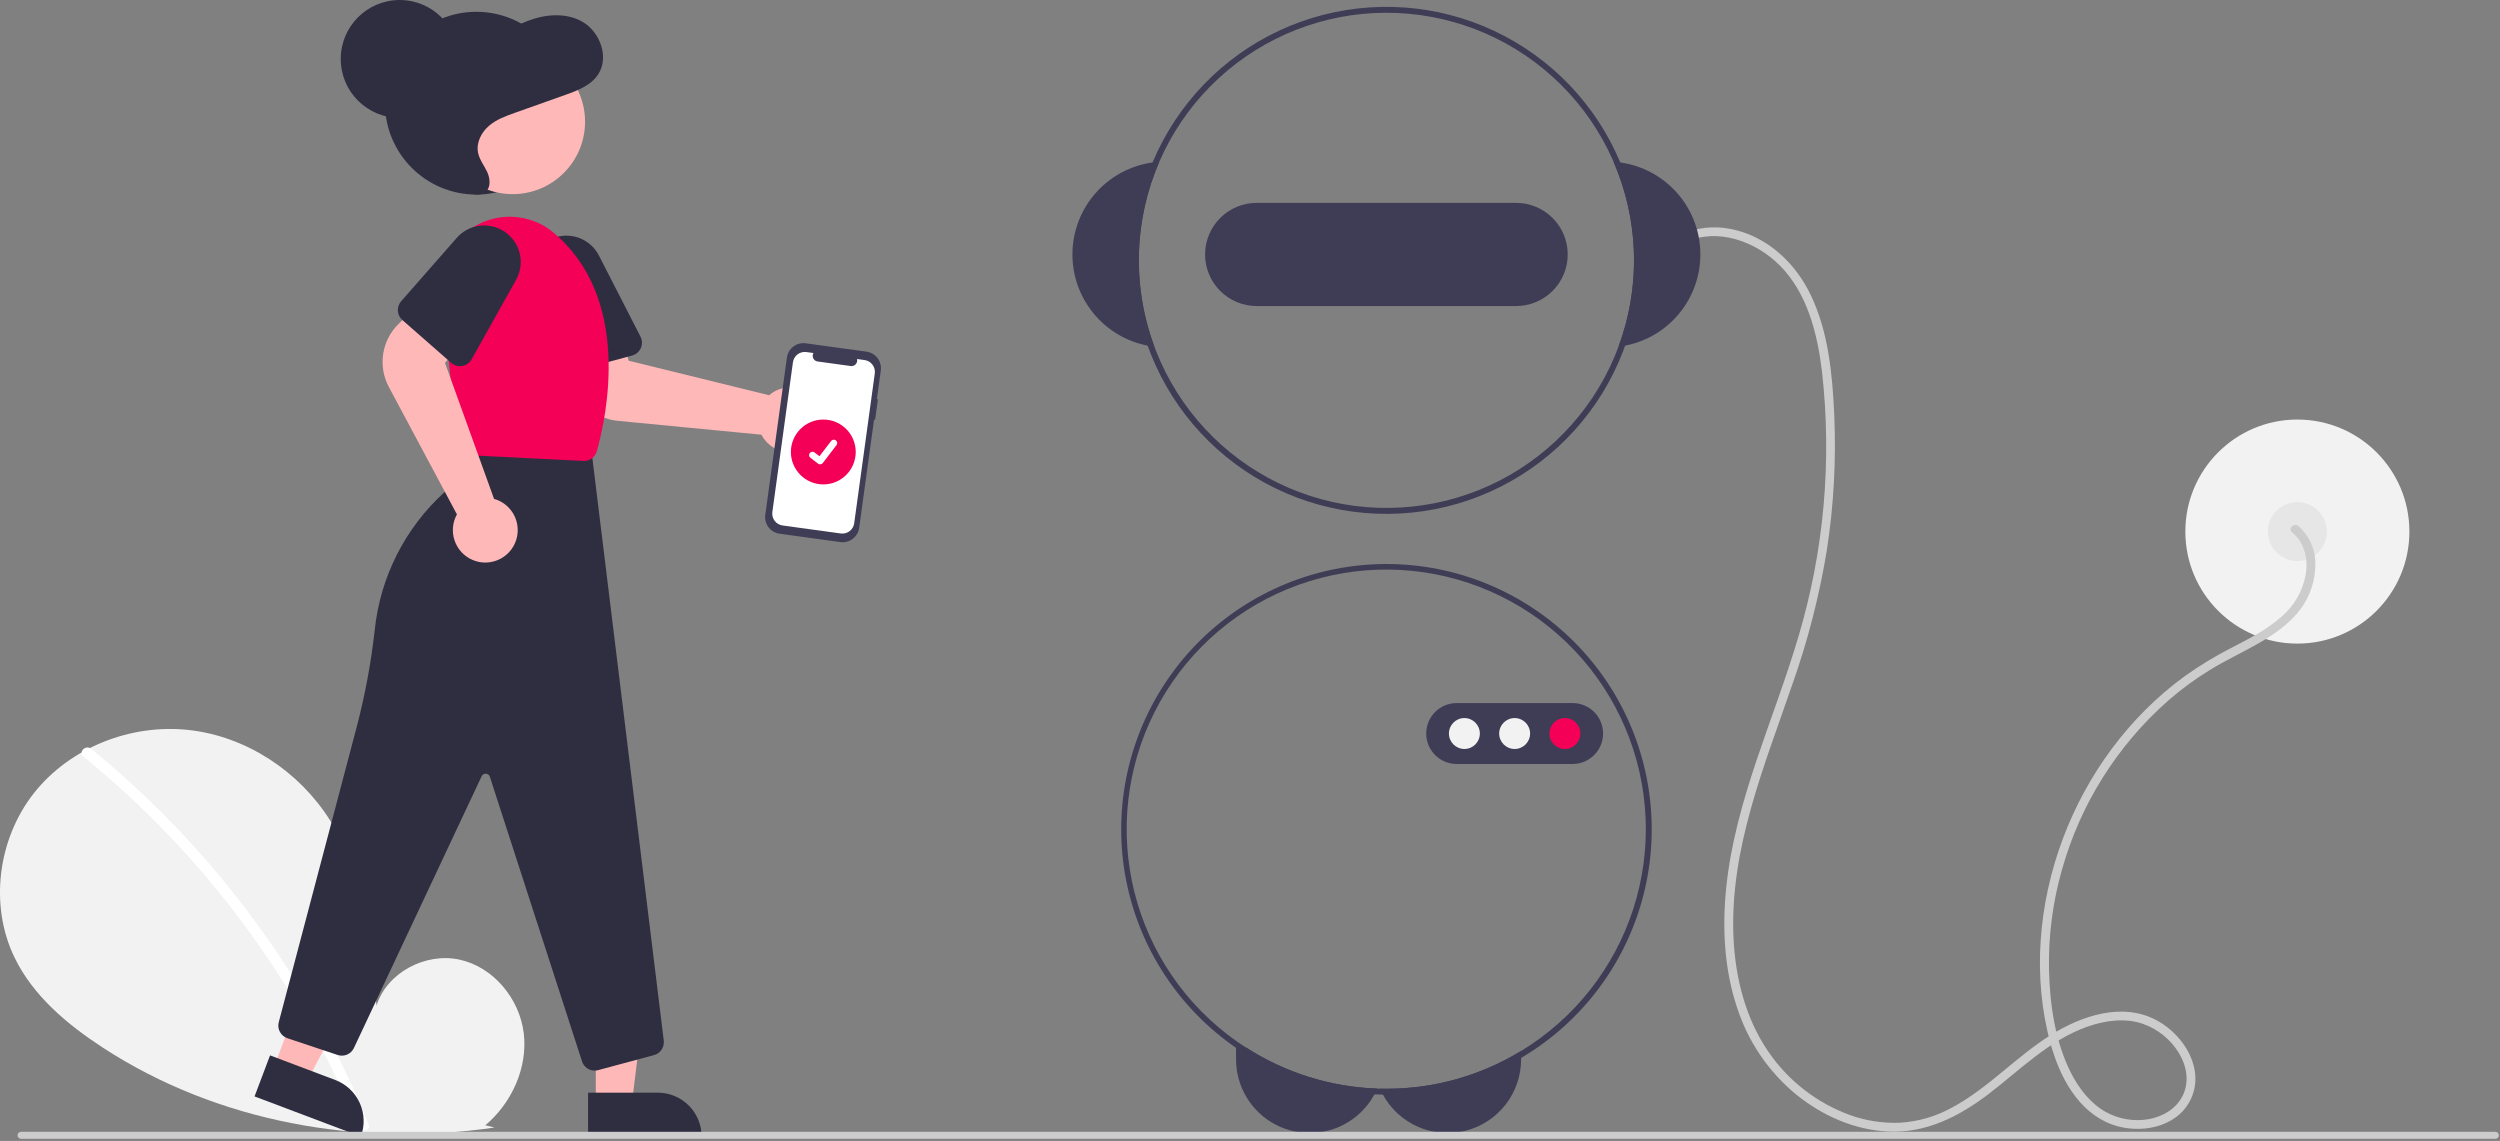 <svg width="848" height="387" viewBox="0 0 848 387" fill="none" xmlns="http://www.w3.org/2000/svg">
<rect x="0" y="0" width="848" height="387" fill="#808080" stroke="none"/>
<g clip-path="url(#clip0_75_1345)">
<path d="M779.267 218.31C800.253 218.31 817.267 201.297 817.267 180.31C817.267 159.323 800.253 142.31 779.267 142.31C758.28 142.31 741.267 159.323 741.267 180.31C741.267 201.297 758.28 218.31 779.267 218.31Z" fill="#F2F2F2"/>
<path d="M779.267 190.31C784.789 190.31 789.267 185.833 789.267 180.31C789.267 174.787 784.789 170.31 779.267 170.31C773.744 170.31 769.267 174.787 769.267 180.31C769.267 185.833 773.744 190.31 779.267 190.31Z" fill="#E6E6E6"/>
<path d="M777.439 180.523C781.651 183.96 782.935 189.376 782.151 194.606C781.188 200.342 778.212 205.547 773.757 209.287C768.748 213.739 762.638 216.747 756.743 219.828C751.326 222.593 746.12 225.753 741.167 229.283C722.207 243.064 707.882 262.686 699.684 284.583C691.5 306.443 689.304 331.255 695.523 353.91C698.6 365.119 704.825 377.213 716.421 381.431C725.665 384.793 738.285 382.627 742.992 373.101C748.048 362.867 740.994 351.363 731.907 346.283C720.129 339.697 706.06 344.51 695.466 351.176C683.803 358.515 674.428 369.046 662.251 375.624C656.77 378.678 650.671 380.457 644.407 380.829C638.655 381.056 632.914 380.169 627.498 378.217C616.262 374.123 606.589 366.615 599.837 356.746C592.102 345.503 588.64 331.721 588.009 318.221C586.596 288.014 598.529 259.756 608.103 231.743C613.248 217.156 617.103 202.145 619.622 186.884C622.017 171.545 622.87 156.004 622.167 140.495C621.533 126.782 620.181 112.441 614.128 99.916C608.806 88.903 599.079 79.889 586.782 77.617C581.238 76.529 575.494 77.189 570.342 79.505C568.588 80.305 570.111 82.892 571.856 82.095C582.739 77.131 595.602 81.961 603.64 89.977C613.027 99.338 616.474 113.161 618.004 125.916C621.444 156.144 618.733 186.755 610.036 215.909C601.689 244.261 588.56 271.43 585.53 301.135C584.148 314.689 584.858 328.702 589.191 341.699C592.908 353.277 599.878 363.541 609.269 371.265C618.111 378.414 628.989 383.284 640.44 383.826C653.294 384.435 664.567 378.705 674.54 371.082C685.221 362.917 695.048 352.843 707.987 348.265C713.885 346.178 720.604 345.204 726.66 347.213C731.856 348.988 736.263 352.532 739.112 357.225C741.743 361.599 742.713 367.067 740.313 371.766C738.056 376.184 733.651 378.739 728.882 379.613C723.832 380.507 718.629 379.623 714.158 377.112C708.934 374.128 705.111 369.121 702.433 363.831C697.093 353.281 695.298 340.723 695.026 329.014C694.788 317.576 696.253 306.167 699.374 295.161C705.585 272.897 718.122 252.913 735.464 237.632C739.833 233.826 744.506 230.385 749.438 227.343C754.818 224.027 760.561 221.377 766.045 218.248C771.442 215.17 776.761 211.491 780.477 206.425C783.645 202.083 785.356 196.849 785.364 191.474C785.421 189.002 784.93 186.548 783.926 184.288C782.923 182.028 781.432 180.018 779.56 178.402C778.077 177.192 775.942 179.302 777.439 180.523V180.523Z" fill="#CCCCCC"/>
<path d="M422.687 355.31C435.974 363.899 451.344 368.717 467.157 369.25C466.874 369.919 466.557 370.574 466.207 371.21C464.366 374.608 461.765 377.534 458.606 379.76C454.867 382.392 450.476 383.946 445.913 384.253C441.351 384.561 436.791 383.609 432.732 381.502C428.674 379.395 425.271 376.214 422.897 372.306C420.522 368.398 419.266 363.913 419.267 359.34V355.31H422.687Z" fill="#3F3D56"/>
<path d="M515.956 356.49V359.34C515.958 364.889 514.111 370.28 510.708 374.661C507.304 379.043 502.537 382.166 497.161 383.537C491.784 384.907 486.104 384.447 481.018 382.229C475.932 380.012 471.73 376.162 469.076 371.29C468.71 370.638 468.38 369.967 468.086 369.28C468.816 369.3 469.536 369.31 470.266 369.31C486.386 369.329 502.198 364.892 515.956 356.49V356.49Z" fill="#3F3D56"/>
<path d="M549.596 55.11C548.846 55 548.086 54.93 547.326 54.88C555.962 74.783 556.561 97.256 548.996 117.59C549.756 117.5 550.506 117.38 551.256 117.24C558.58 115.821 565.162 111.849 569.831 106.032C574.501 100.214 576.954 92.928 576.755 85.471C576.556 78.014 573.717 70.87 568.743 65.31C563.77 59.75 556.985 56.136 549.596 55.11V55.11Z" fill="#3F3D56"/>
<path d="M393.207 54.88C392.447 54.93 391.687 55 390.937 55.11C383.548 56.136 376.763 59.75 371.789 65.31C366.816 70.87 363.977 78.014 363.778 85.471C363.579 92.928 366.032 100.214 370.701 106.032C375.371 111.849 381.953 115.821 389.276 117.24C390.026 117.38 390.776 117.5 391.537 117.59C383.972 97.256 384.571 74.783 393.207 54.88V54.88Z" fill="#3F3D56"/>
<path d="M549.596 55.11C541.358 35.43 526.098 19.515 506.782 10.456C487.466 1.398 465.472 -0.157 445.073 6.094C424.675 12.345 407.328 25.955 396.403 44.281C385.478 62.606 381.755 84.338 385.957 105.255C390.16 126.172 401.987 144.78 419.142 157.464C436.297 170.149 457.554 176.003 478.784 173.891C500.014 171.779 519.701 161.85 534.02 146.034C548.339 130.218 556.268 109.645 556.266 88.31C556.262 76.911 553.995 65.626 549.596 55.11V55.11ZM548.996 117.59C541.681 137.254 527.271 153.467 508.601 163.04C489.931 172.612 468.355 174.849 448.119 169.311C427.882 163.774 410.451 150.862 399.257 133.117C388.063 115.373 383.916 94.081 387.632 73.432C391.349 52.784 402.66 34.274 419.338 21.546C436.017 8.818 456.856 2.795 477.754 4.66C498.651 6.526 518.093 16.146 532.253 31.627C546.414 47.109 554.266 67.329 554.266 88.31C554.263 98.305 552.478 108.22 548.996 117.59V117.59Z" fill="#3F3D56"/>
<path d="M514.267 68.81H426.267C421.625 68.81 417.174 70.654 413.892 73.936C410.61 77.217 408.767 81.668 408.767 86.31C408.767 90.951 410.61 95.402 413.892 98.684C417.174 101.966 421.625 103.81 426.267 103.81H514.267C518.908 103.81 523.359 101.966 526.641 98.684C529.923 95.402 531.767 90.951 531.767 86.31C531.767 81.668 529.923 77.217 526.641 73.936C523.359 70.654 518.908 68.81 514.267 68.81V68.81Z" fill="#3F3D56"/>
<path d="M470.266 191.31C446.756 191.321 424.184 200.53 407.377 216.97C390.571 233.409 380.864 255.772 380.333 279.276C379.803 302.78 388.491 325.558 404.539 342.739C420.587 359.92 442.721 370.138 466.206 371.21C467.156 371.26 468.116 371.29 469.076 371.29C469.476 371.31 469.866 371.31 470.266 371.31C494.136 371.31 517.028 361.828 533.906 344.949C550.784 328.071 560.266 305.179 560.266 281.31C560.266 257.44 550.784 234.548 533.906 217.67C517.028 200.792 494.136 191.31 470.266 191.31V191.31ZM515.956 356.49C502.199 364.892 486.387 369.329 470.266 369.31C469.536 369.31 468.816 369.3 468.086 369.28C467.776 369.28 467.466 369.27 467.156 369.25C446.025 368.515 425.863 360.201 410.356 345.827C394.849 331.452 385.033 311.977 382.701 290.962C380.369 269.946 385.678 248.793 397.656 231.369C409.635 213.945 427.484 201.413 447.941 196.065C468.397 190.716 490.096 192.907 509.07 202.237C528.045 211.568 543.028 227.415 551.281 246.882C559.535 266.349 560.507 288.136 554.021 308.261C547.535 328.387 534.024 345.506 515.956 356.49Z" fill="#3F3D56"/>
<path d="M533.433 259.143H494.099C491.359 259.143 488.73 258.055 486.792 256.117C484.854 254.179 483.766 251.55 483.766 248.81C483.766 246.069 484.854 243.441 486.792 241.503C488.73 239.565 491.359 238.476 494.099 238.476H533.433C536.173 238.476 538.802 239.565 540.74 241.503C542.677 243.441 543.766 246.069 543.766 248.81C543.766 251.55 542.677 254.179 540.74 256.117C538.802 258.055 536.173 259.143 533.433 259.143V259.143Z" fill="#3F3D56"/>
<path d="M496.722 254.054C499.618 254.054 501.966 251.706 501.966 248.81C501.966 245.913 499.618 243.565 496.722 243.565C493.826 243.565 491.478 245.913 491.478 248.81C491.478 251.706 493.826 254.054 496.722 254.054Z" fill="#F2F2F2"/>
<path d="M513.766 254.054C516.662 254.054 519.01 251.706 519.01 248.81C519.01 245.913 516.662 243.565 513.766 243.565C510.869 243.565 508.521 245.913 508.521 248.81C508.521 251.706 510.869 254.054 513.766 254.054Z" fill="#F2F2F2"/>
<path d="M530.811 254.054C533.707 254.054 536.055 251.706 536.055 248.81C536.055 245.913 533.707 243.565 530.811 243.565C527.914 243.565 525.566 245.913 525.566 248.81C525.566 251.706 527.914 254.054 530.811 254.054Z" fill="#F50057"/>
<path d="M164.625 381.698C173.618 374.099 179.08 362.095 177.648 350.41C176.215 338.724 167.343 327.981 155.834 325.5C144.326 323.019 131.207 329.888 127.711 341.13C125.787 319.455 123.571 296.873 112.047 278.415C101.613 261.702 83.54 249.743 63.954 247.603C44.368 245.464 23.746 253.544 11.53 269.004C-0.685 284.463 -3.676 306.938 4.88 324.686C11.182 337.761 22.793 347.491 34.959 355.407C73.771 380.663 121.918 389.196 167.731 382.454L164.625 381.698Z" fill="#F2F2F2"/>
<path d="M30.899 253.992C47.061 267.156 61.887 281.878 75.164 297.946C88.442 313.998 100.133 331.3 110.071 349.609C115.626 359.88 120.616 370.446 125.019 381.26C125.917 383.46 122.345 384.418 121.457 382.242C113.658 363.176 104.009 344.921 92.649 327.737C81.344 310.615 68.405 294.631 54.013 280.008C45.873 271.741 37.285 263.928 28.287 256.604C26.443 255.103 29.07 252.503 30.899 253.992V253.992Z" fill="white"/>
<path d="M161.576 66C178.697 66 192.576 52.121 192.576 35C192.576 17.879 178.697 4 161.576 4C144.455 4 130.576 17.879 130.576 35C130.576 52.121 144.455 66 161.576 66Z" fill="#2F2E41"/>
<path d="M277.194 148.511C276.6 149.405 275.876 150.204 275.045 150.884C273.849 151.87 272.458 152.592 270.964 153.003C269.469 153.414 267.904 153.505 266.372 153.269C264.84 153.033 263.375 152.476 262.074 151.635C260.772 150.793 259.662 149.686 258.818 148.386C258.623 148.083 258.443 147.77 258.281 147.449L209.431 142.736C205.576 142.349 201.948 140.729 199.086 138.117C196.224 135.505 194.281 132.04 193.544 128.236L190.771 113.619L209.836 110.653L213.257 122.361L260.885 134.06C261.254 133.737 261.645 133.439 262.055 133.17C264.18 131.792 266.715 131.188 269.233 131.462C271.751 131.735 274.097 132.869 275.876 134.672C277.655 136.474 278.758 138.836 278.998 141.357C279.238 143.878 278.601 146.405 277.194 148.511L277.194 148.511Z" fill="#FFB8B8"/>
<path d="M214.428 120.594L193.132 126.347C191.979 126.657 190.751 126.497 189.717 125.902C188.683 125.308 187.926 124.327 187.614 123.176L180.155 95.564C179.356 92.606 179.68 89.458 181.065 86.725C182.45 83.992 184.798 81.869 187.656 80.765C190.514 79.661 193.679 79.654 196.542 80.746C199.404 81.837 201.761 83.95 203.159 86.676L217.259 114.198C217.565 114.794 217.733 115.452 217.752 116.122C217.772 116.792 217.641 117.458 217.369 118.071C217.098 118.684 216.693 119.229 216.184 119.666C215.675 120.102 215.075 120.419 214.428 120.594V120.594Z" fill="#2F2E41"/>
<path d="M202.092 374.133H214.351L220.184 326.845L202.089 326.846L202.092 374.133Z" fill="#FFB8B8"/>
<path d="M237.996 385.516L199.465 385.517L199.465 370.63L223.109 370.629C227.057 370.629 230.843 372.198 233.635 374.989C236.427 377.781 237.996 381.567 237.996 385.516V385.516V385.516Z" fill="#2F2E41"/>
<path d="M92.822 362.185L104.292 366.515L126.454 324.337L109.526 317.946L92.822 362.185Z" fill="#FFB8B8"/>
<path d="M122.39 385.518L86.343 371.907L91.601 357.98L113.721 366.332C117.415 367.726 120.403 370.531 122.029 374.129C123.655 377.727 123.784 381.824 122.39 385.518V385.518L122.39 385.518Z" fill="#2F2E41"/>
<path d="M201.704 363.15C200.754 363.149 199.828 362.847 199.06 362.288C198.292 361.728 197.721 360.94 197.429 360.035L166.16 263.471C166.067 263.185 165.891 262.933 165.653 262.748C165.416 262.564 165.128 262.455 164.828 262.436C164.527 262.417 164.228 262.488 163.969 262.641C163.71 262.794 163.503 263.022 163.375 263.294L120.041 355.495C119.571 356.492 118.753 357.282 117.74 357.716C116.727 358.15 115.591 358.198 114.545 357.851L97.478 352.161C96.394 351.798 95.489 351.036 94.945 350.03C94.402 349.024 94.261 347.849 94.551 346.743L121.095 246.196C123.873 235.546 125.879 224.709 127.099 213.77C128.96 195.756 137.405 179.063 150.815 166.893C156.67 161.528 160.477 154.294 161.581 146.43L161.653 145.927L200.526 152.064L225.15 352.993C225.277 354.068 225.015 355.153 224.41 356.051C223.804 356.949 222.897 357.599 221.853 357.885L202.879 362.993C202.496 363.097 202.101 363.15 201.704 363.15V363.15Z" fill="#2F2E41"/>
<path d="M173.891 65.852C187.456 65.852 198.452 54.856 198.452 41.291C198.452 27.727 187.456 16.73 173.891 16.73C160.326 16.73 149.33 27.727 149.33 41.291C149.33 54.856 160.326 65.852 173.891 65.852Z" fill="#FFB8B8"/>
<path d="M198.112 156.349C198.035 156.349 197.958 156.347 197.88 156.343L159.344 154.416C158.269 154.367 157.247 153.933 156.466 153.191C155.685 152.45 155.197 151.452 155.092 150.381L149.828 99.053C149.442 95.294 149.982 91.498 151.4 87.995C152.817 84.493 155.07 81.39 157.962 78.957C160.853 76.525 164.295 74.837 167.989 74.039C171.682 73.242 175.515 73.36 179.152 74.383H179.152C182.166 75.208 184.974 76.653 187.398 78.624C214.506 100.887 205.765 141.223 202.441 153.055C202.18 154.002 201.615 154.838 200.833 155.433C200.051 156.029 199.095 156.35 198.112 156.349V156.349Z" fill="#F50057"/>
<path d="M164.587 190.814C163.514 190.815 162.447 190.655 161.421 190.34C159.938 189.89 158.566 189.132 157.396 188.116C156.225 187.099 155.283 185.847 154.631 184.44C153.979 183.034 153.631 181.506 153.61 179.956C153.59 178.406 153.897 176.869 154.512 175.446C154.656 175.116 154.817 174.793 154.995 174.479L131.86 131.198C130.046 127.774 129.385 123.857 129.974 120.027C130.564 116.197 132.372 112.66 135.131 109.939L145.765 99.534L158.795 113.764L150.942 123.098L167.584 169.231C168.058 169.359 168.522 169.52 168.973 169.713C171.298 170.718 173.205 172.494 174.372 174.742C175.539 176.99 175.895 179.572 175.379 182.051C174.864 184.531 173.509 186.757 171.542 188.353C169.576 189.95 167.119 190.819 164.587 190.814L164.587 190.814Z" fill="#FFB8B8"/>
<path d="M153.061 123.094L136.475 108.55C135.579 107.762 135.032 106.651 134.954 105.461C134.876 104.27 135.273 103.098 136.059 102.2L154.916 80.695C156.936 78.391 159.737 76.917 162.779 76.556C165.822 76.196 168.89 76.975 171.392 78.742C173.894 80.51 175.653 83.141 176.33 86.129C177.007 89.117 176.554 92.25 175.058 94.924L159.955 121.908C159.628 122.493 159.174 122.998 158.626 123.385C158.079 123.772 157.452 124.032 156.791 124.145C156.13 124.259 155.453 124.224 154.807 124.042C154.162 123.86 153.565 123.536 153.061 123.094V123.094Z" fill="#2F2E41"/>
<path d="M158.086 65.149C160.327 65.944 163.075 66.644 164.838 64.996C166.559 63.388 166.246 60.446 165.232 58.278C164.218 56.111 162.645 54.182 162.163 51.822C161.471 48.441 163.258 44.929 165.809 42.724C168.36 40.52 171.571 39.362 174.706 38.248L191.899 32.136C196.154 30.623 200.741 28.846 203.122 24.865C206.568 19.104 203.418 10.87 197.765 7.508C192.113 4.147 184.973 4.773 178.875 7.137C175.502 8.444 172.293 10.245 168.805 11.166C161.921 12.982 154.093 11.352 148.043 15.234C142.777 18.613 140.335 25.508 140.512 31.958C140.689 38.409 143.064 44.553 145.57 50.453C147.06 53.962 148.653 57.513 151.177 60.304C153.702 63.096 157.35 65.049 160.994 64.535L158.086 65.149Z" fill="#2F2E41"/>
<path d="M135.576 40C146.622 40 155.576 31.046 155.576 20C155.576 8.954 146.622 0 135.576 0C124.53 0 115.576 8.954 115.576 20C115.576 31.046 124.53 40 135.576 40Z" fill="#2F2E41"/>
<path d="M297.788 135.45L297.434 135.402L298.77 125.679C298.975 124.186 298.579 122.674 297.669 121.473C296.759 120.273 295.409 119.483 293.916 119.278L273.317 116.446C271.824 116.241 270.311 116.637 269.111 117.547C267.91 118.458 267.121 119.808 266.916 121.3L259.583 174.641C259.378 176.133 259.774 177.646 260.684 178.846C261.595 180.047 262.945 180.836 264.437 181.042L285.037 183.873C286.529 184.078 288.042 183.682 289.242 182.772C290.443 181.862 291.232 180.512 291.438 179.019L296.482 142.322L296.837 142.371L297.788 135.45Z" fill="#3F3D56"/>
<path d="M293.269 122.13L290.704 121.778C290.782 122.083 290.784 122.403 290.71 122.709C290.635 123.016 290.486 123.299 290.276 123.534C290.067 123.77 289.802 123.95 289.506 124.059C289.21 124.167 288.892 124.202 288.58 124.159L277.324 122.612C277.011 122.569 276.714 122.45 276.459 122.265C276.203 122.08 275.997 121.835 275.859 121.552C275.72 121.269 275.653 120.956 275.664 120.641C275.675 120.326 275.763 120.019 275.921 119.746L273.525 119.416C272.999 119.344 272.464 119.376 271.949 119.511C271.435 119.645 270.953 119.88 270.53 120.201C270.106 120.522 269.75 120.923 269.482 121.382C269.214 121.84 269.038 122.347 268.966 122.874L261.982 173.678C261.836 174.741 262.118 175.819 262.766 176.674C263.415 177.529 264.376 178.092 265.44 178.238L285.183 180.952C286.246 181.098 287.324 180.816 288.179 180.167C289.034 179.519 289.596 178.557 289.742 177.494V177.494L296.726 126.69C296.872 125.627 296.59 124.549 295.942 123.694C295.293 122.839 294.332 122.276 293.269 122.13V122.13Z" fill="white"/>
<path d="M279.267 164.31C285.342 164.31 290.267 159.385 290.267 153.31C290.267 147.235 285.342 142.31 279.267 142.31C273.191 142.31 268.267 147.235 268.267 153.31C268.267 159.385 273.191 164.31 279.267 164.31Z" fill="#F50057"/>
<path d="M278.176 157.506C277.928 157.507 277.688 157.427 277.489 157.278L277.477 157.269L274.892 155.29C274.772 155.198 274.671 155.084 274.594 154.953C274.518 154.823 274.469 154.678 274.449 154.528C274.429 154.379 274.438 154.226 274.477 154.08C274.516 153.934 274.583 153.797 274.675 153.677C274.767 153.557 274.882 153.456 275.013 153.381C275.144 153.305 275.289 153.256 275.439 153.236C275.588 153.217 275.741 153.227 275.887 153.267C276.033 153.306 276.169 153.374 276.289 153.467L277.964 154.75L281.92 149.59C282.012 149.47 282.127 149.37 282.257 149.294C282.388 149.219 282.532 149.17 282.682 149.15C282.831 149.131 282.983 149.14 283.129 149.179C283.274 149.218 283.411 149.286 283.531 149.377L283.506 149.411L283.531 149.378C283.773 149.564 283.931 149.837 283.971 150.139C284.01 150.441 283.929 150.746 283.744 150.988L279.09 157.058C278.982 157.198 278.844 157.311 278.685 157.389C278.527 157.467 278.352 157.507 278.176 157.506Z" fill="white"/>
<path d="M846.429 386.288H7.135C6.82 386.287 6.518 386.161 6.296 385.938C6.073 385.715 5.948 385.413 5.948 385.097C5.948 384.782 6.073 384.48 6.296 384.257C6.518 384.034 6.82 383.908 7.135 383.907H846.429C846.745 383.907 847.048 384.032 847.271 384.255C847.495 384.479 847.62 384.782 847.62 385.097C847.62 385.413 847.495 385.716 847.271 385.939C847.048 386.163 846.745 386.288 846.429 386.288Z" fill="#CCCCCC"/>
</g>
<defs>
<clipPath id="clip0_75_1345">
<rect width="847.62" height="386.288" fill="white"/>
</clipPath>
</defs>
</svg>
